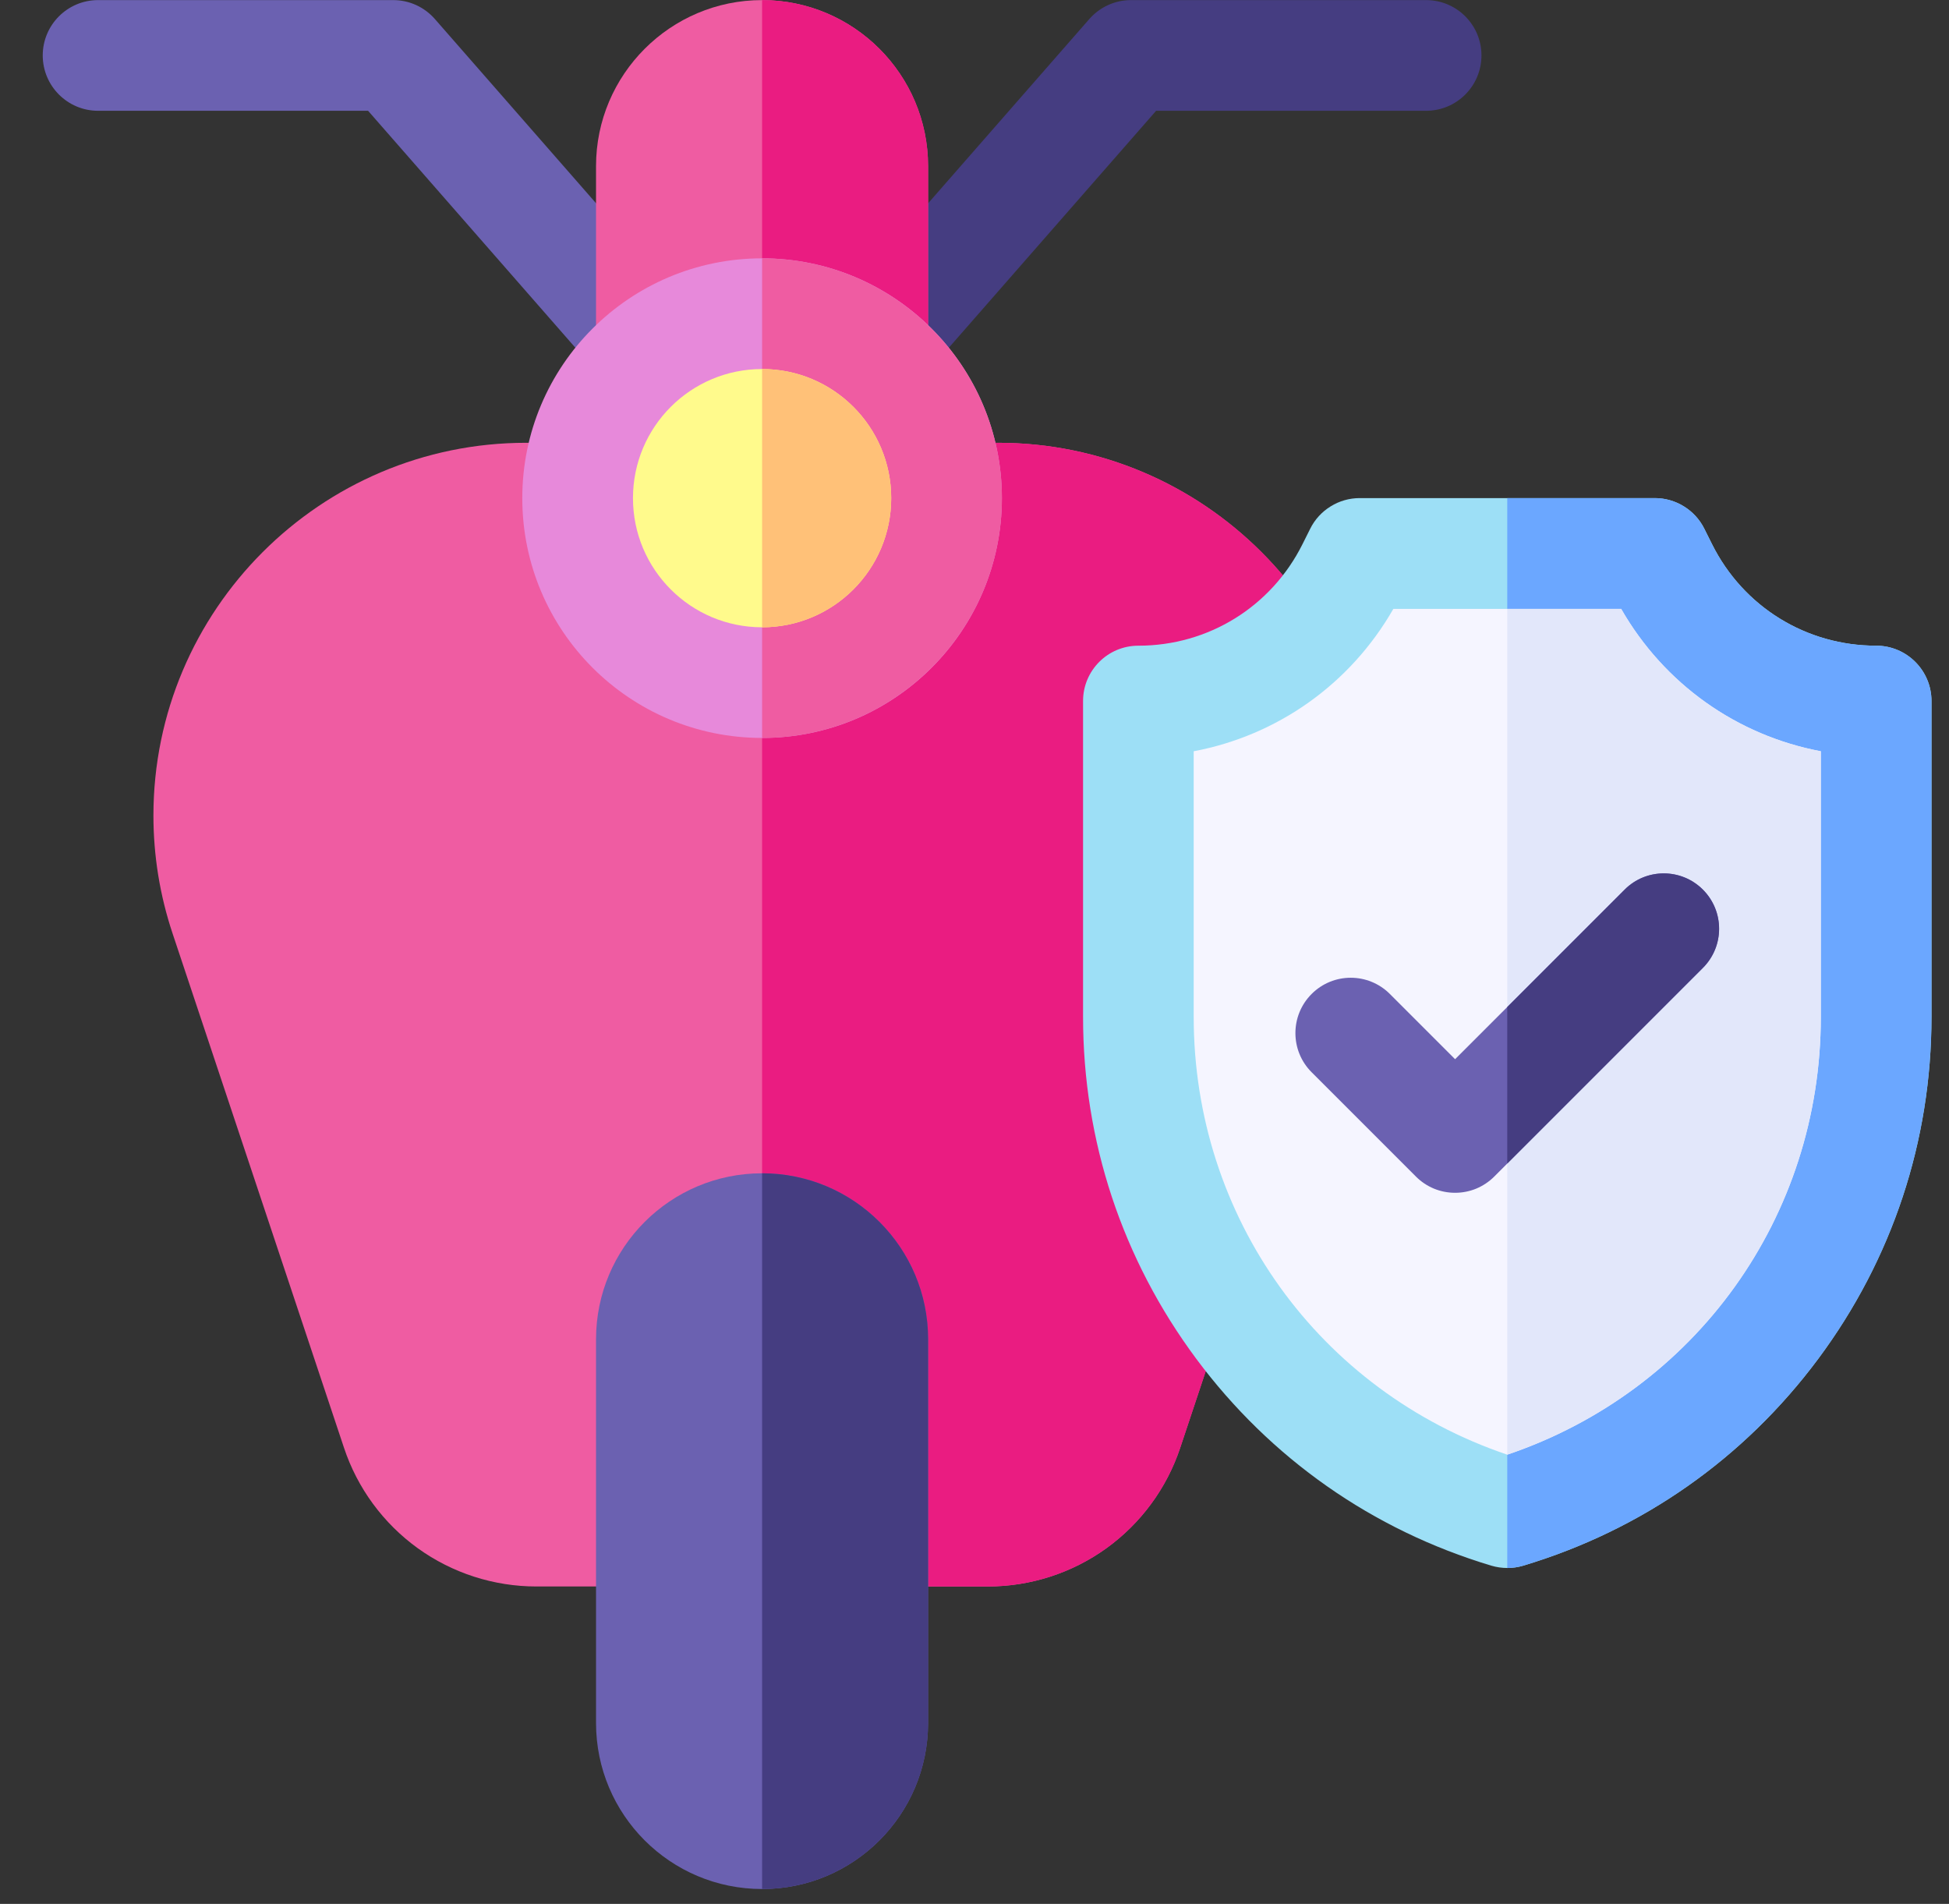 <svg width="43" height="42" viewBox="0 0 43 42" fill="none" xmlns="http://www.w3.org/2000/svg">
<rect x="0" y="0" width="43" height="42" fill="#333333" stroke="none"/>
<g clip-path="url(#clip0_2162_19445)">
<path d="M21.792 34.998H11.835C10.895 34.998 9.979 34.703 9.217 34.154C8.455 33.604 7.885 32.828 7.589 31.937L3.807 20.591C3.527 19.753 3.385 18.875 3.385 17.991C3.385 13.456 7.074 9.768 11.608 9.768H22.019C26.553 9.768 30.242 13.456 30.242 17.991C30.243 18.875 30.1 19.753 29.82 20.591L26.038 31.937C25.742 32.828 25.172 33.604 24.41 34.154C23.648 34.703 22.732 34.998 21.792 34.998Z" fill="#EF5CA2"/>
<path d="M22.02 9.768H16.814V34.998H21.793C22.733 34.998 23.649 34.703 24.411 34.154C25.173 33.604 25.743 32.828 26.04 31.937L29.821 20.591C30.101 19.753 30.244 18.875 30.243 17.991C30.243 13.456 26.554 9.768 22.02 9.768Z" fill="#EA1C81"/>
<path d="M19.256 8.954C18.96 8.955 18.674 8.847 18.452 8.652C17.945 8.209 17.893 7.437 18.337 6.93L24.034 0.419C24.149 0.288 24.29 0.183 24.449 0.111C24.607 0.039 24.779 0.002 24.953 0.002L31.464 0.002C32.138 0.002 32.685 0.549 32.685 1.223C32.685 1.897 32.138 2.444 31.464 2.444H25.507L20.175 8.538C20.06 8.669 19.919 8.774 19.76 8.846C19.602 8.918 19.43 8.955 19.256 8.954Z" fill="#453D81"/>
<path d="M14.373 8.954C14.198 8.955 14.026 8.918 13.868 8.846C13.709 8.774 13.568 8.669 13.453 8.538L8.121 2.444H2.164C1.49 2.444 0.943 1.897 0.943 1.223C0.943 0.549 1.49 0.002 2.164 0.002H8.675C8.849 0.002 9.021 0.039 9.18 0.111C9.338 0.183 9.479 0.288 9.594 0.419L15.291 6.93C15.735 7.437 15.684 8.209 15.176 8.652C14.954 8.847 14.668 8.955 14.373 8.954Z" fill="#6B61B1"/>
<path d="M19.254 8.973H14.371C13.697 8.973 13.15 8.426 13.15 7.752V3.664C13.15 1.645 14.793 0.002 16.813 0.002C18.832 0.002 20.475 1.645 20.475 3.664V7.752C20.475 8.426 19.929 8.973 19.254 8.973Z" fill="#EF5CA2"/>
<path d="M19.256 8.973C19.93 8.973 20.477 8.426 20.477 7.752V3.664C20.477 1.645 18.834 0.002 16.814 0.002V8.973H19.256Z" fill="#EA1C81"/>
<path d="M16.814 16.279C19.735 16.279 22.104 13.911 22.104 10.989C22.104 8.068 19.735 5.699 16.814 5.699C13.892 5.699 11.523 8.068 11.523 10.989C11.523 13.911 13.892 16.279 16.814 16.279Z" fill="#E789DA"/>
<path d="M22.105 10.989C22.105 8.072 19.731 5.699 16.814 5.699V16.279C19.731 16.279 22.105 13.906 22.105 10.989Z" fill="#EF5CA2"/>
<path d="M16.813 13.838C18.387 13.838 19.662 12.562 19.662 10.989C19.662 9.416 18.387 8.141 16.813 8.141C15.24 8.141 13.965 9.416 13.965 10.989C13.965 12.562 15.24 13.838 16.813 13.838Z" fill="#FFFA8C"/>
<path d="M19.663 10.989C19.663 9.418 18.385 8.141 16.814 8.141V13.838C18.385 13.838 19.663 12.56 19.663 10.989Z" fill="#FFC178"/>
<path d="M16.813 41.672C14.79 41.672 13.15 40.032 13.15 38.009V29.545C13.15 27.523 14.79 25.883 16.813 25.883C18.835 25.883 20.475 27.523 20.475 29.545V38.009C20.475 40.032 18.835 41.672 16.813 41.672Z" fill="#6B61B1"/>
<path d="M16.814 25.883V41.672C18.837 41.672 20.477 40.032 20.477 38.009V29.545C20.477 27.523 18.837 25.883 16.814 25.883Z" fill="#453D81"/>
<path d="M33.254 34.59C33.136 34.59 33.018 34.573 32.903 34.539C30.28 33.752 28.029 32.174 26.394 29.977C24.759 27.779 23.895 25.17 23.895 22.431V15.465C23.895 14.79 24.441 14.244 25.115 14.244C26.658 14.244 28.045 13.387 28.735 12.007L28.907 11.663C29.008 11.46 29.164 11.29 29.357 11.171C29.549 11.051 29.772 10.988 29.998 10.988H36.51C36.736 10.988 36.958 11.051 37.151 11.171C37.344 11.29 37.5 11.46 37.601 11.663L37.773 12.007C38.463 13.387 39.85 14.244 41.393 14.244C42.067 14.244 42.614 14.79 42.614 15.465V22.431C42.614 25.17 41.749 27.779 40.114 29.977C38.479 32.174 36.228 33.752 33.605 34.539C33.491 34.573 33.373 34.59 33.254 34.59Z" fill="#9DDFF6"/>
<path d="M41.393 14.244C39.85 14.244 38.463 13.387 37.773 12.007L37.601 11.663C37.5 11.46 37.344 11.29 37.151 11.171C36.958 11.051 36.736 10.988 36.509 10.988H33.254V34.59C33.372 34.59 33.49 34.573 33.605 34.539C36.228 33.752 38.479 32.174 40.114 29.977C41.749 27.779 42.613 25.17 42.613 22.431V15.465C42.613 14.79 42.067 14.244 41.393 14.244Z" fill="#6BA7FF"/>
<path d="M26.336 16.573V22.433C26.336 26.849 29.101 30.684 33.254 32.09C37.407 30.684 40.172 26.849 40.172 22.433V16.573C38.324 16.225 36.718 15.092 35.767 13.432H30.741C29.79 15.092 28.183 16.225 26.336 16.573Z" fill="#F5F5FF"/>
<path d="M35.767 13.432H33.254V32.09C37.407 30.684 40.172 26.849 40.172 22.433V16.573C38.324 16.225 36.718 15.092 35.767 13.432Z" fill="#E2E7FA"/>
<path d="M32.103 26.313C31.942 26.313 31.784 26.282 31.636 26.221C31.487 26.159 31.353 26.069 31.24 25.956L28.938 23.654C28.461 23.177 28.461 22.404 28.938 21.927C29.414 21.45 30.187 21.45 30.664 21.927L32.103 23.366L35.844 19.625C36.32 19.148 37.093 19.148 37.57 19.625C38.047 20.102 38.047 20.875 37.57 21.352L32.966 25.956C32.853 26.069 32.718 26.159 32.57 26.221C32.422 26.282 32.263 26.313 32.103 26.313Z" fill="#6B61B1"/>
<path d="M35.844 19.625L33.254 22.215V25.668L37.57 21.352C38.047 20.875 38.047 20.102 37.57 19.625C37.093 19.148 36.32 19.148 35.844 19.625Z" fill="#453D81"/>
</g>
<defs>
<clipPath id="clip0_2162_19445">
<rect width="41.67" height="41.67" fill="white" transform="translate(0.941 0.002)"/>
</clipPath>
</defs>
</svg>
